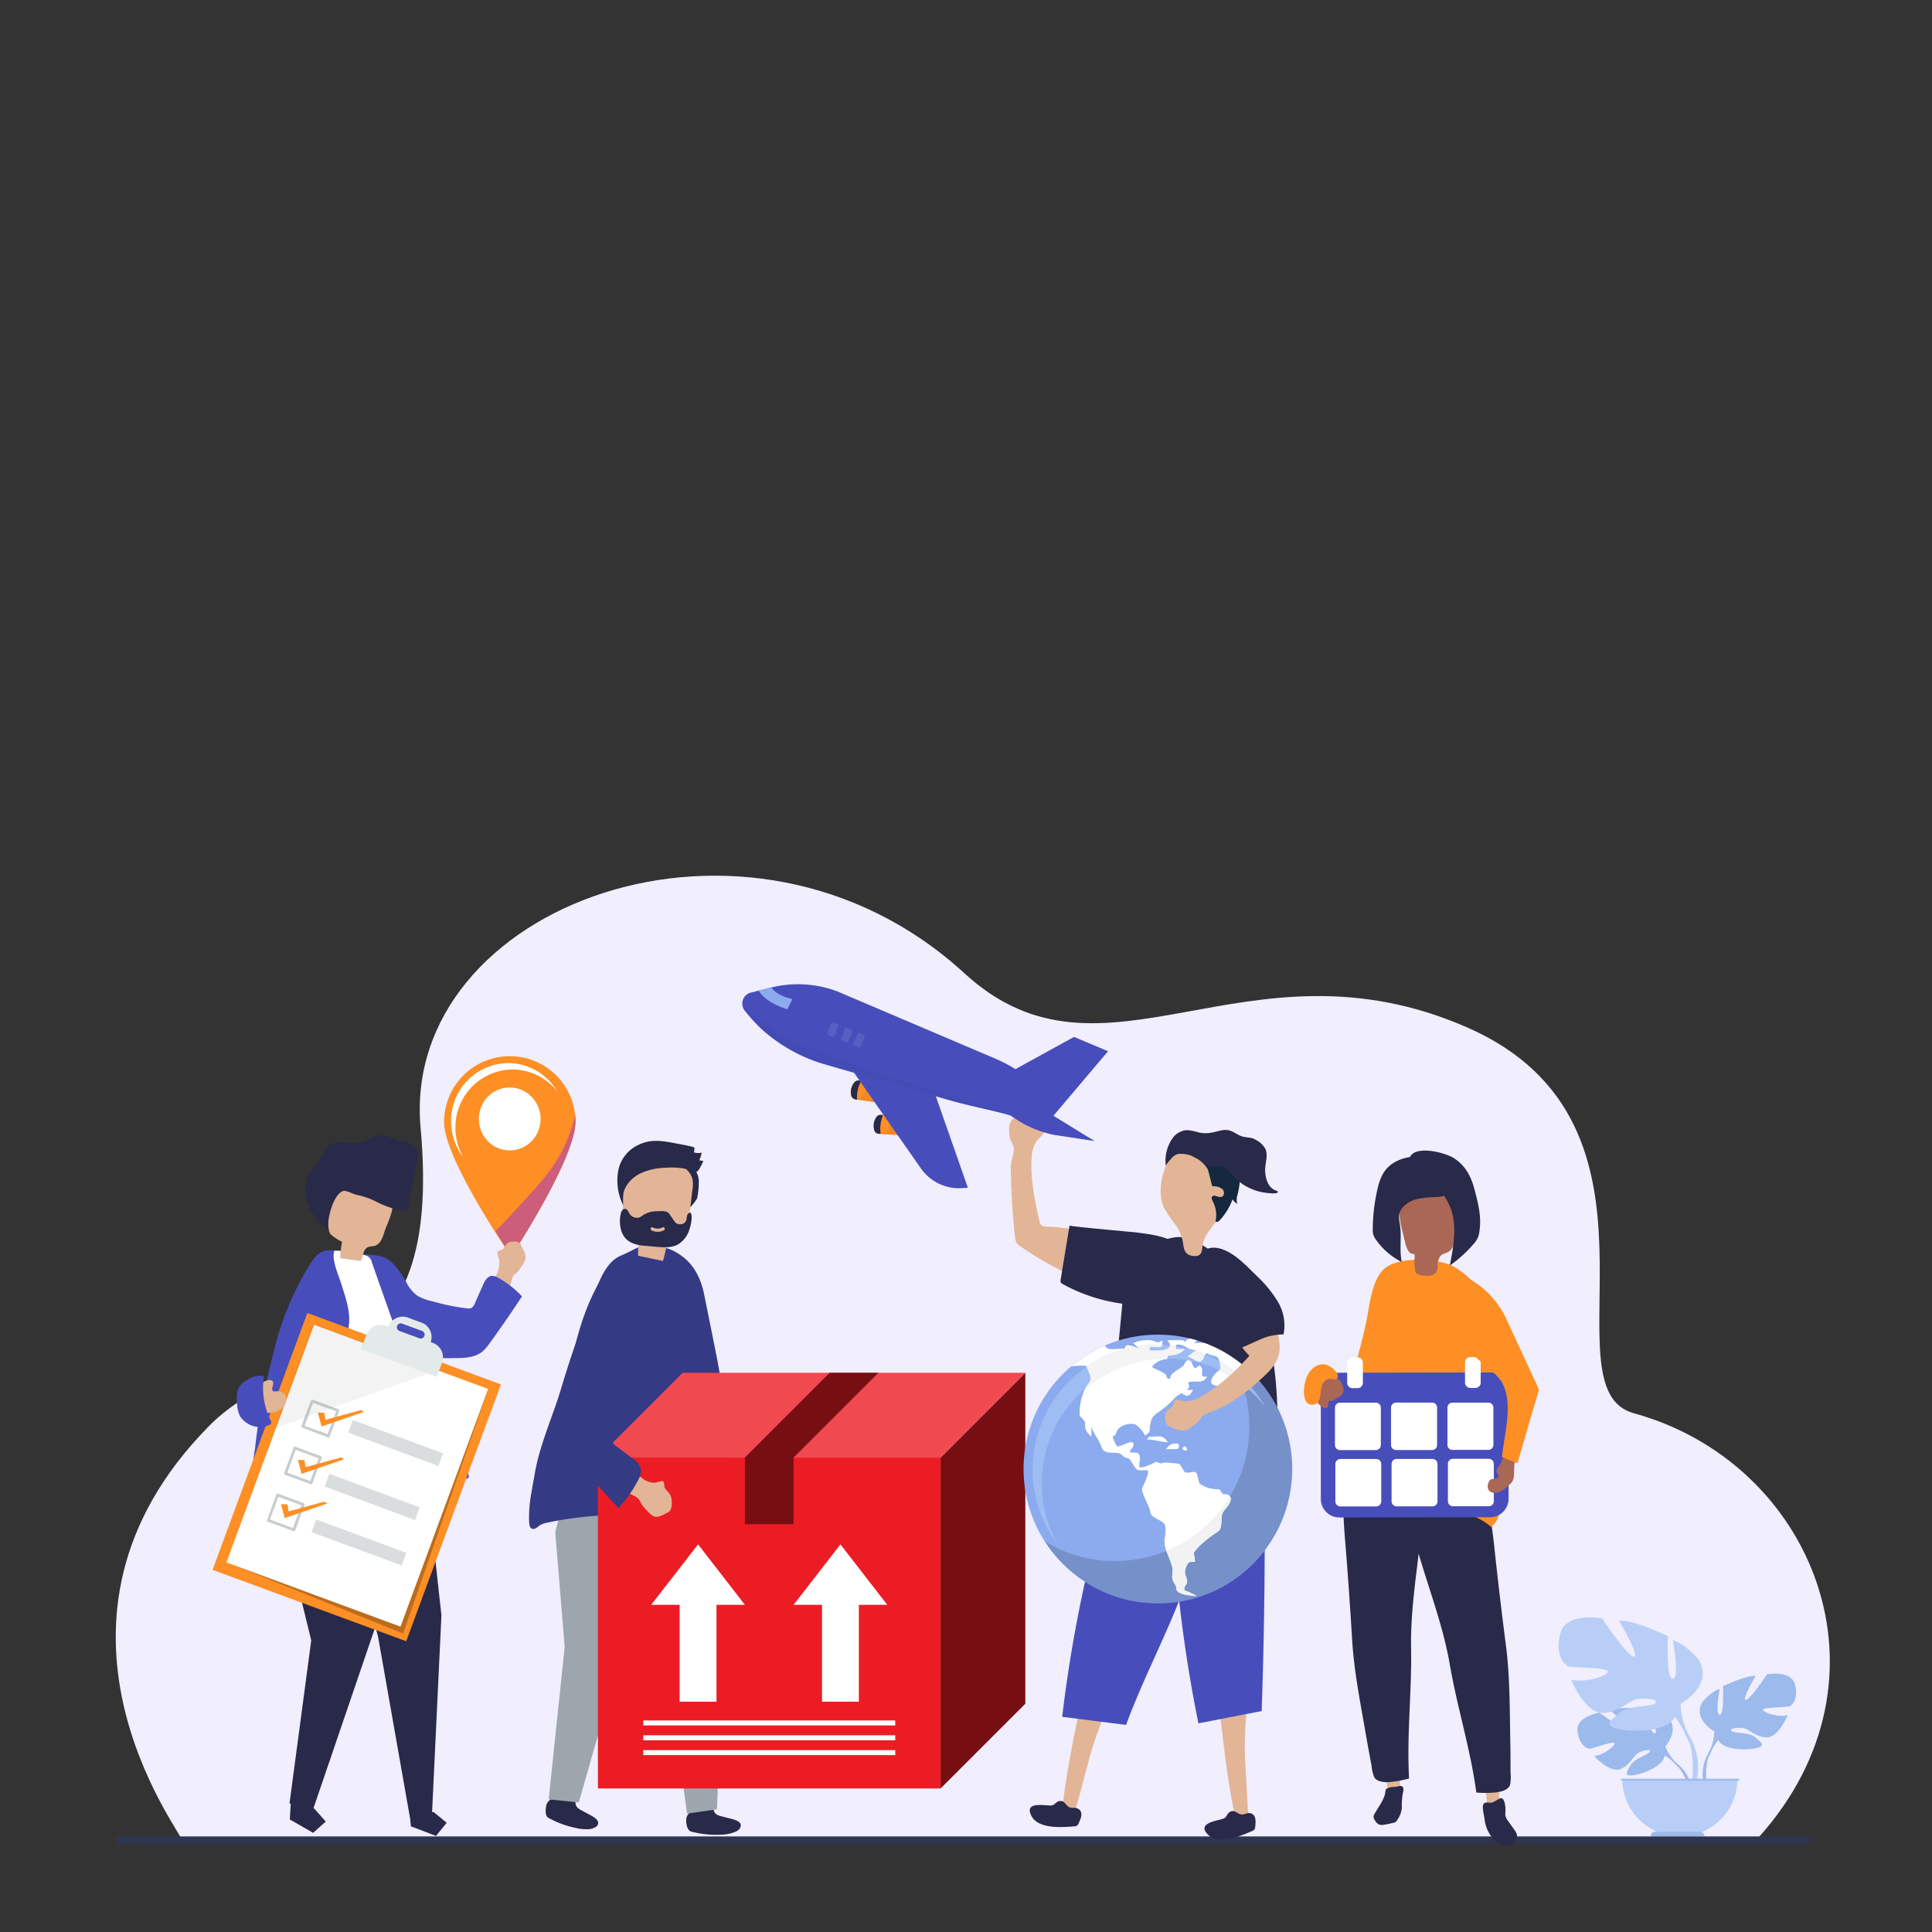 <svg id="Layer_1" data-name="Layer 1" xmlns="http://www.w3.org/2000/svg" width="500" height="500" viewBox="0 0 500 500">
  <rect x="0" y="0" width="500" height="500" fill="#333333" stroke="none"/>
  <defs>
    <style>
      .cls-1 {
        fill: #f1eefd;
      }

      .cls-2 {
        opacity: 0.7;
      }

      .cls-3 {
        fill: #77a4e5;
      }

      .cls-4 {
        fill: #9fc1f4;
      }

      .cls-5 {
        fill: #2e3552;
      }

      .cls-6 {
        fill: #fd8f25;
      }

      .cls-7 {
        fill: #fff;
      }

      .cls-8 {
        fill: #cc5e7b;
      }

      .cls-9 {
        fill: #e2b596;
      }

      .cls-10 {
        fill: #292949;
      }

      .cls-11 {
        fill: #474ebb;
      }

      .cls-12 {
        fill: #15273d;
      }

      .cls-13 {
        fill: #9ea6ad;
      }

      .cls-14 {
        fill: #353a85;
      }

      .cls-15 {
        fill: #aa6755;
      }

      .cls-16 {
        fill: #000909;
        opacity: 0.26;
      }

      .cls-17 {
        fill: #000004;
      }

      .cls-17, .cls-33 {
        opacity: 0.05;
      }

      .cls-18, .cls-34 {
        fill: #000100;
      }

      .cls-18 {
        opacity: 0.12;
      }

      .cls-19 {
        fill: #e4eae9;
      }

      .cls-20 {
        opacity: 0.47;
      }

      .cls-21, .cls-22 {
        fill: #8b9498;
      }

      .cls-22 {
        opacity: 0.32;
      }

      .cls-23 {
        fill: #ec1c24;
      }

      .cls-24 {
        fill: #760e12;
      }

      .cls-25 {
        fill: #f04950;
      }

      .cls-26 {
        fill: #8cabef;
      }

      .cls-27 {
        opacity: 0.16;
      }

      .cls-28 {
        fill: #95b84c;
      }

      .cls-29 {
        fill: #9dbdf4;
      }

      .cls-30 {
        fill: #a2c14b;
      }

      .cls-31 {
        fill: #f4f4f4;
      }

      .cls-32 {
        fill: #f2f2f2;
      }

      .cls-35 {
        opacity: 0.1;
      }

      .cls-36 {
        opacity: 0.04;
      }
    </style>
  </defs>
  <g>
    <path class="cls-1" d="M47,476.09c.1-1.82-42.81-56.56,7.16-107.1,22.56-22.81,60.73-10.45,54.69-77.1-5.21-57.54,84.81-91.35,140.75-40,36.15,33.2,72.74-11.09,130.09,14s19.58,93.41,43.11,99.85c46.35,12.67,69.37,68.45,32.42,109.67Z"/>
    <g class="cls-2">
      <g>
        <path class="cls-3" d="M431,452s4.12-4.8.25-7.85c0,0-2.82-1.71-5.12-1.57,0,0,3.26,5.47,2.21,6s-3.19-6.35-3.19-6.35-6.42-.62-8.49.37c0,0,5.49,4.49,4.33,4.76s-7.08-4.14-7.08-4.14-6,1-5.65,4.66,2.37,4.77,3.28,4.67,6.2-2.12,6.31-1.37-3.07,3.16-5.3,3.27c0,0,4.21,4.65,7,3.31s3-3.47,4.78-4.27,3.24-.79,2.52,0-3.88,1.61-4.88,3.37-1.89,3,1,2.52,7.61-2.55,7.81-5Z"/>
        <g>
          <path class="cls-3" d="M411.17,448s16.23-.63,19.81,4a11.69,11.69,0,0,0,3.23,4.54l.38,1s-2.81-3-3.82-3.14C430.77,454.45,432.35,448.7,411.17,448Z"/>
          <path class="cls-3" d="M434.21,456.56a10.2,10.2,0,0,1,3.73,7.17l-.64.06s-1.11-4.76-3.12-6.62S434.21,456.56,434.21,456.56Z"/>
        </g>
      </g>
      <g>
        <path class="cls-3" d="M443.67,448.09s-5.77-3.23-3.08-7.61c0,0,2.16-2.7,4.46-3.39,0,0-1.23,6.54,0,6.7s.85-7.39.85-7.39,6.08-2.92,8.46-2.69c0,0-3.77,6.38-2.54,6.23s5.47-6.62,5.47-6.62,6.23-1.15,7.23,2.54-.62,5.54-1.54,5.77-6.85.16-6.69.92,4.15,2,6.38,1.31c0,0-2.46,6.08-5.69,5.77s-4.23-2.31-6.23-2.46-3.46.39-2.46.92,4.38.18,6,1.55,2.92,2.22-.08,2.84-8.39.23-9.46-2.08Z"/>
        <g>
          <path class="cls-3" d="M461.67,437s-16.15,5.23-18,11.07a12.23,12.23,0,0,1-1.54,5.62v1.15s1.69-3.92,2.62-4.46C444.75,450.4,441.13,445.32,461.67,437Z"/>
          <path class="cls-3" d="M442.13,453.71a10.66,10.66,0,0,0-1.07,8.39l.64-.17s-.62-5.07.68-7.63S442.13,453.71,442.13,453.71Z"/>
        </g>
      </g>
      <g>
        <path class="cls-4" d="M435,440.93s8.63-4.83,4.61-11.39c0,0-3.23-4-6.68-5.06,0,0,1.84,9.78,0,10s-1.26-11.05-1.26-11.05-9.09-4.37-12.66-4c0,0,5.64,9.54,3.8,9.31s-8.17-9.89-8.17-9.89-9.32-1.73-10.81,3.8.92,8.28,2.3,8.63,10.24.23,10,1.38-6.22,3-9.55,2c0,0,3.68,9.09,8.51,8.63s6.33-3.45,9.32-3.68,5.18.57,3.68,1.38-6.56.26-9,2.32-4.37,3.32.11,4.24,12.54.34,14.15-3.11Z"/>
        <g>
          <path class="cls-4" d="M408,424.36s24.16,7.83,26.92,16.57a18.45,18.45,0,0,0,2.3,8.4v1.72s-2.53-5.86-3.91-6.67C433.34,444.38,438.75,436.79,408,424.36Z"/>
          <path class="cls-4" d="M437.25,449.33a15.93,15.93,0,0,1,1.61,12.54l-1-.25s.93-7.59-1-11.41S437.25,449.33,437.25,449.33Z"/>
        </g>
      </g>
      <path class="cls-4" d="M434.75,475.27a14.9,14.9,0,0,1-14.9-14.9h29.8A14.91,14.91,0,0,1,434.75,475.27Z"/>
      <rect class="cls-3" x="419.51" y="460.37" width="30.63" height="0.46" transform="translate(869.64 921.19) rotate(180)"/>
      <path class="cls-3" d="M441.11,475.27H427.16a1.19,1.19,0,0,1,1.19-1.2h11.56a1.2,1.2,0,0,1,1.2,1.2Z"/>
    </g>
    <path class="cls-5" d="M31,475.27H467.54a.93.93,0,0,1,.93.93v0a.93.93,0,0,1-.93.93H31a.94.94,0,0,1-.94-.94v0a.93.93,0,0,1,.93-.93Z"/>
    <g>
      <g>
        <path class="cls-6" d="M148.94,290.17c.09,9.58-16.65,35-16.65,35S115,300.09,114.94,290.51a17,17,0,1,1,34-.34Z"/>
        <ellipse class="cls-7" cx="131.93" cy="289.58" rx="7.99" ry="8.15" transform="translate(-2.89 1.33) rotate(-0.57)"/>
      </g>
      <path class="cls-7" d="M117.87,292a14.91,14.91,0,0,1,14.61-15.21,14.64,14.64,0,0,1,11.77,5.76,14.71,14.71,0,0,0-12.88-7.42,14.91,14.91,0,0,0-14.62,15.2,15.23,15.23,0,0,0,3.15,9.15A15.13,15.13,0,0,1,117.87,292Z"/>
      <path class="cls-8" d="M128.21,318.59c2.36,3.93,4.08,6.59,4.08,6.59s16.74-25.43,16.65-35c0-.5,0-1-.08-1.49a42.88,42.88,0,0,1-2.71,7.75c-3.15,6.86-7.87,11.29-12.88,16.88C131.66,315.11,130,316.9,128.21,318.59Z"/>
    </g>
    <g>
      <path class="cls-9" d="M268.15,288.43a1.2,1.2,0,0,1,.27.28c.66,1,.41,1.91.77,3.05.16.5,1.47.86.77,1.72-.26.31-1,1-1.57,1.67a7.86,7.86,0,0,0-1.38,4.14c-.41,5.65.74,11.26,2,16.77a2.08,2.08,0,0,0,.37.89,2.14,2.14,0,0,0,1.61.5,42.79,42.79,0,0,1,8,1,16.27,16.27,0,0,1,6.57,2.73,7.27,7.27,0,0,1,3,6.19,5.69,5.69,0,0,1-2.83,4.32c-3.88,2.17-9-1.82-12.39-3.56a75.33,75.33,0,0,1-9.24-5.58,3.22,3.22,0,0,1-1-.9,3.38,3.38,0,0,1-.38-1.36A166.25,166.25,0,0,1,261.61,302c0-1.69.82-3.17.77-4.73,0-1-.77-1.75-1-2.68a9.15,9.15,0,0,1-.18-3.13c.24-1.86,1.94-2.79,3.34-3.75a1.92,1.92,0,0,1,1-.45,3,3,0,0,1,1.72.54A5.29,5.29,0,0,1,268.15,288.43Z"/>
      <path class="cls-10" d="M275.05,327.81q.88-5.32,1.75-10.64c0,.23,16.25,1.66,17.22,1.78,3.69.46,7.51.95,10.67,2.9,6.75,4.17,5.06,14.48-3.07,15.61A44.19,44.19,0,0,1,275,332.3a1,1,0,0,1-.44-.36,1.15,1.15,0,0,1-.06-.78Z"/>
    </g>
    <g>
      <g>
        <g>
          <path class="cls-9" d="M278.1,469a27,27,0,0,1-3.13-.77c1-10.58,3.6-21.43,5.57-31.92l8,1.62A95.87,95.87,0,0,0,282,454.7C281.76,455.62,278.25,469,278.1,469Z"/>
          <path class="cls-10" d="M274.94,466.16a1.67,1.67,0,0,0-1.59.37c-.29.19-.51.5-.85.62a2.45,2.45,0,0,1-1,.1c-2-.09-6.44-.83-4.53,2.77,1.73,3.28,7.66,2.94,11.11,2.63a1.1,1.1,0,0,0,.64-.17,1.55,1.55,0,0,0,.44-.61c.58-1.33,1.35-3-.27-3.82-.69-.36-1.43,0-2.17-.36S275.59,466.38,274.94,466.16Z"/>
        </g>
        <path class="cls-11" d="M274.89,444.31l16.54,2.1c7.56-20.52,19.08-37.25,21.11-62.11.14-1.69,1-3.3.78-5-.46-3.18-3.46-5.39-6.5-6.43-4.71-1.62-13.8-1.66-17,3-3.41,4.94-4.36,14.52-5.86,20.31A360.66,360.66,0,0,0,274.89,444.31Z"/>
      </g>
      <g>
        <g>
          <path class="cls-9" d="M323,470.42a26.53,26.53,0,0,1-3.21.25c-2.36-10.36-3.28-21.49-4.68-32.06l8.13-1a95.41,95.41,0,0,0-1,17.95C322.26,456.55,323.12,470.39,323,470.42Z"/>
          <path class="cls-10" d="M319.07,468.69a1.66,1.66,0,0,0-1.39.85c-.22.27-.33.64-.61.86a2.49,2.49,0,0,1-.94.41c-1.91.53-6.38,1.23-3.44,4.05,2.67,2.57,8.2.4,11.37-1a1.14,1.14,0,0,0,.57-.36,1.6,1.6,0,0,0,.22-.71c.13-1.45.35-3.27-1.45-3.56-.77-.12-1.36.48-2.17.35S319.76,468.7,319.07,468.69Z"/>
        </g>
        <path class="cls-11" d="M310.15,446l16.37-3.18q1.14-32.77.63-65.6a11.45,11.45,0,0,0-.83-5c-1.42-2.87-5-4-8.18-4.08-5-.06-13.63,2.74-15.23,8.19-1.69,5.76.4,15.15.78,21.12A361.72,361.72,0,0,0,310.15,446Z"/>
      </g>
      <path class="cls-10" d="M317.23,327a39.72,39.72,0,0,1,9.8,15.33c3.56,10,3.63,20.66,3.66,31.11l0,10.44c0,3.43-.29,4.16-4,3.71-6.89-.84-14.06-2.26-20.31-5.32-3-1.46-5.75-3.3-8.87-4.45-4.53-1.67-9.18-.91-13.66-2,1.13-3.44,2.84-6.58,3.63-10.19a75.08,75.08,0,0,0,1.41-11c.44-6.44,1.24-12.85,1.72-19.27.35-4.6-.26-8.37,4.63-11.38,2.67-1.65,7.51-4.46,11.27-3.7C310.52,321.11,314.73,324.64,317.23,327Z"/>
      <g>
        <path class="cls-9" d="M301.15,312.35a37.07,37.07,0,0,0,3.34,5,11.39,11.39,0,0,1,1.77,5c.21,1.37.7,2.44,2.35,2.67,3.12.45,2.23-2.13,2.93-4,.81-2.14,2.54-3.83,3.74-5.74,3.48-5.52,2.49-16.42-4.75-18.75C302.62,294.05,298.59,306.77,301.15,312.35Z"/>
        <path class="cls-12" d="M313.76,307a3.86,3.86,0,0,1,2.55.71c.67.6.6,1.92-.28,2.06s-1.83-.7-2.32-.1c-.28.36,0,.88.18,1.29a7.56,7.56,0,0,1,.69,5.14c.33.3.84,0,1.13-.33a16.51,16.51,0,0,0,3.28-5.39,3.31,3.31,0,0,0,1.21,1.17,3.84,3.84,0,0,1,.07-2.32c.68-2.79,1.14-6.06-.81-8.34a7.28,7.28,0,0,0-4.22-2.22,21.7,21.7,0,0,0-4.83-.15c-.69,0-1.54.18-1.7.82a7.59,7.59,0,0,1,3.82,3.21C312.76,303,313.67,307,313.76,307Z"/>
        <path class="cls-10" d="M310.57,300.3l.17.12a7,7,0,0,0,2.15,1.39c1.19.33,2.47-.25,3.65.16s2.17,2,3.13,2.95a14,14,0,0,0,5.61,3.28,13.61,13.61,0,0,0,3.29.59,5.84,5.84,0,0,0,1.67,0c.66-.18.64-.48-.06-.7-2.21-.71-2.9-3.81-2.74-5.87.13-1.63.69-3.32.07-4.83A5.67,5.67,0,0,0,325,295c-1.08-.73-2.25-.53-3.48-.88s-2.33-1.38-3.64-1.63-2.76.34-4.14.6a8.45,8.45,0,0,1-3.47,0,14.09,14.09,0,0,0-3.06-.62,5,5,0,0,0-3.84,2.22,10.24,10.24,0,0,0-1.65,7.11c-.07-.36,1.15-1.67,1.4-1.95a3.24,3.24,0,0,1,2-1.24A8.44,8.44,0,0,1,310.57,300.3Z"/>
      </g>
    </g>
    <g>
      <g>
        <g>
          <g>
            <path class="cls-10" d="M141.41,467.11a2.42,2.42,0,0,1,.71-1.11c.18-.15.38-.26.55-.42.81-.73.73-1.44,1.9-1.26,1.34.21,2.66.48,4,.71a.39.39,0,0,1,.15.06.33.33,0,0,1,.08.22l.14,1.39c.13,1.25,1.24,1.63,2.15,2.14l.72.4c1,.56,4.15,1.84,2.57,3.44a4.06,4.06,0,0,1-2.62.72,10.28,10.28,0,0,1-2.47-.27,25.16,25.16,0,0,1-7.34-2.66c-.84-.46-.77-1.74-.67-2.65A3.43,3.43,0,0,1,141.41,467.11Z"/>
            <polygon class="cls-13" points="146.53 386.06 143.69 396.45 146.14 426.21 142 465.68 149.79 466.47 160.56 428.83 169.25 387.59 146.53 386.06"/>
          </g>
          <g>
            <path class="cls-10" d="M177.6,470.88a2.36,2.36,0,0,1,.42-1.24c.13-.18.3-.35.43-.54.61-.9.37-1.57,1.55-1.68,1.34-.12,2.69-.18,4-.27a.44.44,0,0,1,.16,0,.35.35,0,0,1,.12.19l.48,1.32c.42,1.18,1.59,1.28,2.59,1.56l.8.21c1.14.31,4.48.79,3.33,2.73-.48.8-1.56,1.05-2.37,1.32a10.27,10.27,0,0,1-2.47.33,25.14,25.14,0,0,1-7.76-.8c-.93-.25-1.16-1.51-1.29-2.41A3.06,3.06,0,0,1,177.6,470.88Z"/>
            <polygon class="cls-13" points="163.06 390.99 159.32 398.53 172.34 430.05 177.82 469.36 185.57 468.25 186.97 429.13 185.47 387.01 163.06 390.99"/>
          </g>
        </g>
        <path class="cls-14" d="M137.56,386.14c.31-1.91.63-3.51.72-4.08,1.21-7.79,4.7-15.23,6.95-22.75a279.09,279.09,0,0,1,9.33-26.39c1.31-3.2,3-6.68,6.19-8,3.69-1.48,7.25-4.48,10.93-2.32.75.45,1.68.66,2.47,1.05,4.68,2.34,7,6.16,8.07,11.28l2.49,12.36c.68,3.38,1.36,6.77,1.89,10.18a169.7,169.7,0,0,1,1.68,27c0,4.53-.15,9.06-.3,13.59-.09,2.89-1.39,1.5-3,.41-2.76-1.88-5.5-3.84-8.75-4.81a28.53,28.53,0,0,0-4.85-.88,89.77,89.77,0,0,0-29.88,1.31,5.38,5.38,0,0,0-1.67.6c-.67.43-1.63,1.48-2.43.76-.49-.44-.46-1.73-.49-2.32A35.78,35.78,0,0,1,137.56,386.14Z"/>
      </g>
      <g>
        <path class="cls-10" d="M177.22,304.74a12.23,12.23,0,0,1,.86,5.56,1.77,1.77,0,0,0,.3,1.42c.39.37,0,1,.31.63a9.56,9.56,0,0,0,1.74-2.26,19.86,19.86,0,0,0,.4-3.77,5.5,5.5,0,0,0-.69-3.16,5.9,5.9,0,0,0-1.39-1.34,7.6,7.6,0,0,0-2.39-1.43c-1.53-.47-2.55,0-1.29,1.26A9.93,9.93,0,0,1,177.22,304.74Z"/>
        <path class="cls-9" d="M165.18,325l6.4,1.33a40.64,40.64,0,0,0,1.19-5.68c1.91-.12,4.19-.5,5-2.43a6.42,6.42,0,0,0,.43-2l1-8.3a8.14,8.14,0,0,0,0-2.87,5.73,5.73,0,0,0-3.08-3.44,12.14,12.14,0,0,0-11.19-.53,6.2,6.2,0,0,0-2.47,2c-.95,1.44-1,3.33-1.12,5.09s-.12,3.27-.19,4.9c-.07,1.88,0,4.05,1.29,5.19.7.61,1.67.81,2.24,1.56C165.69,321.24,164.94,323.3,165.18,325Z"/>
        <path class="cls-10" d="M179,315.26c0-.52,0-2-.89-1.18a1.54,1.54,0,0,0-.36.89,3.5,3.5,0,0,1-.21,1,1.69,1.69,0,0,1-1.81.84,1.67,1.67,0,0,1-.77-.28,2.34,2.34,0,0,1-.54-.63l-1.17-1.7c-.66-1-2.21-.75-3.25-.73a6.51,6.51,0,0,0-3.47.95l-.32.21a3.32,3.32,0,0,1-.79.46,2.26,2.26,0,0,1-2.59-1.16c-.25-.42-.47-.94-.92-1.06a.92.92,0,0,0-.94.45,2.67,2.67,0,0,0-.38,1.11,8.48,8.48,0,0,0,.26,4.25c1,2.9,3.54,3.52,6.12,3.74l3,.26c1.86.16,3.83.29,5.51-.63a6.87,6.87,0,0,0,3-4.06A10.75,10.75,0,0,0,179,315.26Zm-7.21,3.15a3.5,3.5,0,0,1-3.18,0c-.45-.19-.17-1,.28-.77a2.84,2.84,0,0,0,2.6,0C172,317.43,172.25,318.18,171.81,318.41Z"/>
        <path class="cls-10" d="M181,300.3a15.43,15.43,0,0,0,.62-2,3.94,3.94,0,0,1-2-.05l.12-1.19c0-.33-4.34-1.05-4.7-1.12-3.32-.64-6.35-1.25-9.58.25a9.3,9.3,0,0,0-5.39,6.42,14.43,14.43,0,0,0,1.22,9.34,19.72,19.72,0,0,1,.09-3.36,6.87,6.87,0,0,1,.93-2,8.67,8.67,0,0,1,3.33-2.86,16.36,16.36,0,0,1,6.77-1.52,17.61,17.61,0,0,1,6.7.73c1,.37,1.1.65,1.81-.31a16.69,16.69,0,0,0,1.11-2.18Z"/>
      </g>
    </g>
    <g>
      <g>
        <g>
          <path class="cls-9" d="M384.74,467.5a16.92,16.92,0,0,0,3.18-.25,54.45,54.45,0,0,0-.64-11.1c-1.75,1.74-3.08.6-3.22,4C384,461.3,385.05,465.82,384.74,467.5Z"/>
          <path class="cls-10" d="M388.26,465.4c1.27-.37,1.38,2.61,1.35,3.31a5.31,5.31,0,0,0,0,1.26,3.31,3.31,0,0,0,.63,1.22l1.68,2.37a4.24,4.24,0,0,1,.63,1.14,2.32,2.32,0,0,1-1.35,2.64c-3.44,1.5-6.25-2.76-6.82-5.49-.09-.42-.15-.85-.21-1.27-.11-.88-.66-2.81-.27-3.64s1.64-.18,2.45-.51S387.75,465.55,388.26,465.4Z"/>
        </g>
        <path class="cls-10" d="M367.91,404.67c2.64,8.65,5.76,17.14,7.3,26.12,1.91,11.1,5.39,22,6.86,33.11a26.21,26.21,0,0,0,4.06.05c1.55-.09,4-.37,4.67-2a10.36,10.36,0,0,0,.12-3.15c0-2.87,0-5.74-.07-8.61-.14-8.11-.08-16.32-1.12-24.37-1.09-8.47-2.11-17-3-25.42-.47-4.37-1.1-8.72-1.94-13-.21-1.11-2.46-12.57-3-12.51a53,53,0,0,0-19.28,5.71,2.67,2.67,0,0,0-1.39,1.27,2.51,2.51,0,0,0,.07,1.67c1.46,5.31,3.52,10.33,5.09,15.62C366.78,400.94,367.34,402.78,367.91,404.67Z"/>
      </g>
      <g>
        <g>
          <path class="cls-9" d="M362.72,464.33a16.89,16.89,0,0,1-3.16.35,53.51,53.51,0,0,1-1.46-11c2,1.37,3.13,0,3.92,3.36C362.27,458.1,362.1,462.74,362.72,464.33Z"/>
          <path class="cls-10" d="M358.55,463.54c-.12,2-1.84,4.12-2.83,5.9a1.67,1.67,0,0,0-.25.66,1.64,1.64,0,0,0,.36,1,2.63,2.63,0,0,0,1,1.06,2.58,2.58,0,0,0,1.43.07c.8-.13,1.6-.3,2.38-.5a1.53,1.53,0,0,0,.56-.22,1.71,1.71,0,0,0,.44-.56,6.11,6.11,0,0,0,1.15-3.05,18.79,18.79,0,0,1,.26-3.82c.15-.6.34-1.37-.16-1.73s-1.14,0-1.58.08a5.87,5.87,0,0,0-2.23.36,1,1,0,0,0-.39.3A.86.86,0,0,0,358.55,463.54Z"/>
        </g>
        <path class="cls-10" d="M367.45,399.46c-1,9-2.43,17.91-2.26,27,.21,11.26-1.16,22.63-.52,33.81a26.74,26.74,0,0,1-4,.81c-1.54.2-4,.39-5-1.1a10,10,0,0,1-.71-3.08c-.56-2.81-1.06-5.64-1.55-8.47-1.39-8-3-16-3.48-24.14-.52-8.52-1.11-17.06-1.81-25.53-.37-4.38-.56-8.78-.55-13.17,0-1.14.06-12.82.63-12.87a53.07,53.07,0,0,1,20,2,2.73,2.73,0,0,1,1.61,1,2.48,2.48,0,0,1,.24,1.66c-.43,5.49-1.51,10.8-2.06,16.3C367.86,395.58,367.66,397.49,367.45,399.46Z"/>
      </g>
      <path class="cls-6" d="M375.33,327.35l.32.14a18,18,0,0,1,4.68,3.42c2.17,1.95,3.24,2.82,4,5.58a65.91,65.91,0,0,1,1.38,7.9c1.81,13.51,1.55,26.84,2.63,40.41.29,3.69.44,8-2.42,10.39-4.59-4-10.63-4.58-16.46-4.91-4.1-.24-8-1.79-12.16-1.56-3.95.21-7.32-1-11.31-.93-1,0-2.19-.07-2.52-1,1.61-4.05,1.84-8.5,2.4-12.82,1.44-11.19,5.77-21.76,7.91-32.84.72-3.76,1.35-10,4.45-12.75,3.37-2.93,10.65-2.59,14.72-1.74A14.52,14.52,0,0,1,375.33,327.35Z"/>
      <path class="cls-15" d="M371.77,329.14a1.18,1.18,0,0,1-.29.35,3,3,0,0,1-1.75.69,7.45,7.45,0,0,1-2.48-.31c-1.09-.27-1-.92-1.12-1.93-.06-.56-.08-1.11-.09-1.67,0-.31.17-1.39,0-1.61s-.66-.13-.89-.27a2.51,2.51,0,0,1-.85-.95,7.35,7.35,0,0,1-.65-1.88c-.27-1.13-.55-2.26-.82-3.38a17.34,17.34,0,0,1-.61-3.5c-.07-1.78.36-4.27,1.78-5.49a8,8,0,0,1,4.74-1.55,9.75,9.75,0,0,1,6.21,1.62,5.18,5.18,0,0,1,1.81,2,8.41,8.41,0,0,1,.31,4.39l-.44,4.11c-.16,1.57-.46,3.38-1.7,4.18-.65.41-1.48.47-2.05,1a4.07,4.07,0,0,0-.82,2.72A3.24,3.24,0,0,1,371.77,329.14Z"/>
      <path class="cls-10" d="M362.34,317.22c0,.31.08.64.11,1,.18,2.82-.25,5.54.31,8.37a17.93,17.93,0,0,1-6.6-5.67,4.77,4.77,0,0,1-.75-1.41,5.24,5.24,0,0,1-.14-1.59,46.65,46.65,0,0,1,1.23-10.2,14.67,14.67,0,0,1,1.32-3.79c1.92-3.47,5.78-4.63,9.26-4.66a8.59,8.59,0,0,1,5.75,1.63c1.75,1.47,2.23,4,2.14,6.16a3.36,3.36,0,0,1-.32,1.54c-.56.95-1.83,1.14-2.93,1.19a28.46,28.46,0,0,0-4.62.44,7.39,7.39,0,0,0-4,2.16C361.65,314,362.08,315.49,362.34,317.22Z"/>
      <path class="cls-10" d="M380.32,304.32a16.52,16.52,0,0,1,1.14,3c1,3.75,2,7.3,1.43,11.27a7.22,7.22,0,0,1-.38,1.62,6.6,6.6,0,0,1-1.19,1.78,32.82,32.82,0,0,1-6.11,5.53c.94-4.79,1.86-9.92.36-14.44a16.05,16.05,0,0,0-6.24-7.93c-1.48-1.07-5.48-3.23-4.46-5.62,1.42-3.29,9.15-1.2,11.29.13A11.17,11.17,0,0,1,380.32,304.32Z"/>
    </g>
    <g>
      <g>
        <path class="cls-9" d="M132,321.43a1.81,1.81,0,0,0-.31.09c-.86.47-1,1.22-1.74,1.9-.31.3-1.4.05-1.23.94.07.33.34,1.11.48,1.81a6.37,6.37,0,0,1-.63,3.52,31.74,31.74,0,0,1-2.24,4.29,55.33,55.33,0,0,1-6.41,8.06,15.15,15.15,0,0,0-15.4-2.58,3.53,3.53,0,0,0-1.43.92,2.93,2.93,0,0,0-.56,1.32c-1,5,3.75,5.79,7.59,6.57a49.94,49.94,0,0,0,7.31,1c3.42.18,5.67-1.73,7.68-4.39a50.13,50.13,0,0,0,5.75-9,39.06,39.06,0,0,0,1.61-4.79c.5-1.61,1.19-1.3,2-2.6a13.63,13.63,0,0,0,1.35-2.18c.55-1.43-.31-2.76-.94-4a1.58,1.58,0,0,0-.53-.7,2.34,2.34,0,0,0-1.45-.29A5.49,5.49,0,0,0,132,321.43Z"/>
        <path class="cls-11" d="M111.67,351a8.19,8.19,0,0,0,.81.23,22.72,22.72,0,0,0,4.67.24c2.66,0,5.57,0,7.65-1.65a11.19,11.19,0,0,0,2-2.31q4.3-5.93,8.29-12a25.25,25.25,0,0,0-6-4.74,3.17,3.17,0,0,0-2-.56c-1,.19-1.63,1.29-2.06,2.27q-1.06,2.39-2.11,4.76a2.29,2.29,0,0,1-1,1.3,2.11,2.11,0,0,1-1.09.06,54.9,54.9,0,0,1-8.78-1.79,13.89,13.89,0,0,1-4-1.45,9.71,9.71,0,0,1-2.71-3.16,22.41,22.41,0,0,0-2.5-3.84,5.14,5.14,0,0,0-4-1.89,7.43,7.43,0,0,0-3.1,1.27c-1.89,1.14-4,2.5-4.48,4.64-.45,1.84.37,3.76,1.45,5.32,2.31,3.31,5.74,5.62,9.09,7.85a57.33,57.33,0,0,0,7.22,4.31A27.55,27.55,0,0,0,111.67,351Z"/>
      </g>
      <g>
        <g>
          <polygon class="cls-10" points="75.19 467.77 75 470.87 81.03 474.34 84.31 471.42 81.39 468.13 75.37 464.67 75.19 467.77"/>
          <polygon class="cls-10" points="70.93 373.55 70.38 382.97 80.55 424.53 74.92 466.75 81 468.34 98.28 417.69 98.69 402.42 94.72 370.99 70.93 373.55"/>
        </g>
        <g>
          <polygon class="cls-10" points="109.92 378.62 114.24 418.05 111.79 469.68 106.07 470.24 97.85 423.63 85.43 377.43 109.92 378.62"/>
          <polygon class="cls-10" points="106.03 469.55 106.34 472.65 112.83 475.13 115.61 471.74 112.22 468.95 106.03 469.55"/>
        </g>
        <path class="cls-11" d="M65.49,378.54c-.41,3.6-.74,8.47.63,8.77a1.26,1.26,0,0,0,.75-.15c2.52-1.09,4.38-2.78,6.85-3.82A27.32,27.32,0,0,1,82,381.55a78.53,78.53,0,0,1,12.74-.15c3.33.25,6.64.84,9.93,1.41,2.73.48,5.22,1.53,8,1.59a18.11,18.11,0,0,0,8.4-1.84.44.44,0,0,0,.24-.2.5.5,0,0,0,0-.34,15.07,15.07,0,0,0-1.66-4.72,29.57,29.57,0,0,1-2.43-5.34,82.07,82.07,0,0,1-3.74-11.43c-1.43-5.28-3.14-10.46-4.5-15.75a87.71,87.71,0,0,0-3.19-10.93c-1.11-2.76-3.16-6.83-5.95-8.26a8.92,8.92,0,0,0-3.07-.74l-9.58-1.16a7.89,7.89,0,0,0-3.49.11c-1.66.58-2.71,2.17-3.64,3.66A76.73,76.73,0,0,0,71,349.17c-1,4-2,8-2.86,12.08A136.63,136.63,0,0,0,66,374.9C65.89,375.41,65.68,376.83,65.49,378.54Z"/>
        <path class="cls-7" d="M90.38,341.84a26.82,26.82,0,0,1-.89,5.4q-3.87,16.23-7.72,32.47l25.81,2.13q.11-6.21.19-12.41a57.13,57.13,0,0,0-.23-8,58.7,58.7,0,0,0-3.4-12.39q-4-11.22-7.94-22.45a2.22,2.22,0,0,0-2-1.78,25.34,25.34,0,0,0-7.66-1.13c-.83,2.19,1.09,6.31,1.75,8.48C89.27,335.35,90.46,338.51,90.38,341.84Z"/>
        <g>
          <path class="cls-9" d="M93.39,326.34l-5.32-.72a26.41,26.41,0,0,1,.44-4.25,12.45,12.45,0,0,1-3-2c-.64-1.05-.57-2.71-.77-3.9-.41-2.55-.76-5.41.75-7.49s4.59-2.68,7.26-2.51c3.35.22,7,1.53,8.45,4.56,1.31,2.73-1,6.37-1.8,9.05-.4,1.33-1,2.83-2.27,3.29-.69.24-1.5.13-2.13.51C93.91,323.57,94,325.2,93.39,326.34Z"/>
          <path class="cls-10" d="M106.94,305.6q.56-2.75,1.1-5.49a4.64,4.64,0,0,0,.11-2.06,3.6,3.6,0,0,0-2.39-2.3c-1.08-.4-2.24-.52-3.34-.87a14,14,0,0,0-3.51-1.06c-2.34-.11-4.32,1.88-6.65,2-3.23.22-6-1.51-8.29,2.06-.41.66-.58,1.44-1,2.12a14.53,14.53,0,0,1-1.93,2.3c-2.84,3.38-2.53,8.92.24,12.25,1.35,1.61,1.83,3,3.83,3.67-.76-2,1.16-9.43,3.79-10,.7-.17,2.65.85,3.39,1a20.37,20.37,0,0,1,4.74,1.6,24.32,24.32,0,0,0,7.18,2.5.93.93,0,0,0,1.32-.89C106,310.16,106.48,307.88,106.94,305.6Z"/>
        </g>
      </g>
      <g>
        <g>
          <rect class="cls-6" x="65.64" y="346.86" width="53.41" height="70.85" transform="translate(138.01 -8.34) rotate(20.25)"/>
          <polygon class="cls-16" points="59.83 404.8 60.58 405.08 104.33 422.77 126.35 359.48 124.08 359.31 59.83 404.8"/>
          <rect class="cls-7" x="68.47" y="349.14" width="48.02" height="65.55" transform="translate(137.89 -8.41) rotate(20.25)"/>
          <polygon class="cls-17" points="81.14 342.53 113.55 354.49 71.08 369.63 81.14 342.53"/>
          <g>
            <rect class="cls-18" x="93.18" y="350.78" width="20.86" height="1.95" transform="translate(128.14 -14.12) rotate(20.25)"/>
            <path class="cls-19" d="M111.75,347.45l-.3-.11.08-.2a4,4,0,0,0-2.73-4.95l-2.92-1.08a4,4,0,0,0-5.29,2l-.08.2-.3-.11a4,4,0,0,0-5.29,2l-1.43,3.88,19.56,7.22,1.43-3.88A4,4,0,0,0,111.75,347.45Zm-3.22-1.1-5.16-1.9a1,1,0,1,1,.71-1.9l5.15,1.9a1,1,0,1,1-.7,1.9Z"/>
          </g>
        </g>
        <g class="cls-20">
          <path class="cls-21" d="M87.55,364.69l-6.62-2.44a.37.37,0,0,0-.47.22Q79.25,365.76,78,369a.37.37,0,0,0,.21.47L84.87,372a.36.36,0,0,0,.27,0h0a.36.36,0,0,0,.18-.2c.81-2.19,1.62-4.39,2.42-6.58A.37.37,0,0,0,87.55,364.69Zm-2.77,6.45L78.85,369,81,363.07,87,365.25Z"/>
          <path class="cls-21" d="M83.06,376.85l-6.61-2.44a.37.37,0,0,0-.47.22l-2.43,6.57a.37.37,0,0,0,.22.47l6.62,2.44a.33.33,0,0,0,.26,0h0a.34.34,0,0,0,.18-.19q1.2-3.3,2.42-6.58A.37.37,0,0,0,83.06,376.85Zm-2.77,6.45-5.92-2.19c.72-2,1.45-3.92,2.17-5.89l5.93,2.19C81.74,379.37,81,381.34,80.29,383.3Z"/>
          <path class="cls-21" d="M78.58,389,72,386.57a.37.37,0,0,0-.47.21q-1.2,3.3-2.42,6.58a.37.37,0,0,0,.22.47l6.61,2.44a.32.32,0,0,0,.27,0h0a.33.33,0,0,0,.18-.2l2.43-6.57A.37.37,0,0,0,78.58,389Zm-2.77,6.45-5.93-2.19c.73-2,1.45-3.93,2.18-5.89L78,389.57C77.26,391.53,76.53,393.49,75.81,395.46Z"/>
        </g>
        <polygon class="cls-6" points="82.24 365.56 83.95 365.62 84.23 367.44 93.42 364.92 94.2 365.4 83.22 369.17 82.24 365.56"/>
        <polygon class="cls-6" points="77.09 377.82 78.8 377.88 79.09 379.7 88.27 377.18 89.05 377.66 78.07 381.43 77.09 377.82"/>
        <polygon class="cls-6" points="72.71 389.28 74.42 389.34 74.7 391.16 83.89 388.63 84.67 389.11 73.69 392.88 72.71 389.28"/>
        <rect class="cls-22" x="80.47" y="397.44" width="24.87" height="3.5" transform="translate(143.9 -7.48) rotate(20.25)"/>
        <rect class="cls-22" x="85.22" y="384.57" width="24.87" height="3.5" transform="matrix(0.94, 0.35, -0.35, 0.94, 139.73, -9.92)"/>
        <rect class="cls-22" x="89.97" y="371.69" width="24.87" height="3.5" transform="translate(135.57 -12.36) rotate(20.25)"/>
      </g>
      <g>
        <path class="cls-9" d="M70.53,358.91c-.15.41-.15,1,.25,1.16a1.45,1.45,0,0,0,.77,0,2.23,2.23,0,0,1,2.4,1.32,2.82,2.82,0,0,1-1,3.12,5.82,5.82,0,0,1-3.25,1.13,2.61,2.61,0,0,1-2.07-.46,2.55,2.55,0,0,1-.58-1c-.73-1.78-1.34-4.12.07-5.74C68.27,357.17,71.56,356.14,70.53,358.91Z"/>
        <path class="cls-11" d="M62.19,358.54a3.43,3.43,0,0,1,.5-.51c1.55-1.25,3.56-2.46,5.62-1.82A19.09,19.09,0,0,0,70,367.52a1.06,1.06,0,0,1,.16.87c-.24.53-1.93.9-2.44.92a6.29,6.29,0,0,1-5.53-2.67,7.45,7.45,0,0,1-.81-3.11C61.19,361.9,61.11,359.89,62.19,358.54Z"/>
      </g>
    </g>
    <g>
      <rect class="cls-23" x="154.74" y="377.21" width="88.68" height="85.64"/>
      <polygon class="cls-24" points="243.42 462.85 265.35 440.92 265.35 355.28 243.42 377.21 243.42 462.85"/>
      <polygon class="cls-25" points="243.42 377.21 265.35 355.28 176.67 355.28 154.74 377.21 243.42 377.21"/>
      <polygon class="cls-24" points="214.71 355.28 192.78 377.21 192.78 394.47 205.37 394.47 205.37 377.21 205.39 377.21 227.32 355.28 214.71 355.28"/>
      <g>
        <polygon class="cls-7" points="217.5 399.68 205.38 415.33 212.74 415.33 212.74 440.4 222.27 440.4 222.27 415.33 229.63 415.33 217.5 399.68"/>
        <polygon class="cls-7" points="168.53 415.33 175.89 415.33 175.89 440.4 185.43 440.4 185.43 415.33 192.78 415.33 180.66 399.68 168.53 415.33"/>
      </g>
      <g>
        <rect class="cls-7" x="166.48" y="445.25" width="65.21" height="1.29"/>
        <rect class="cls-7" x="166.48" y="449.09" width="65.21" height="1.29"/>
        <rect class="cls-7" x="166.48" y="452.93" width="65.21" height="1.29"/>
      </g>
    </g>
    <g>
      <circle class="cls-26" cx="299.66" cy="380.17" r="34.77"/>
      <g class="cls-27">
        <path d="M317.85,350.5a34.77,34.77,0,0,1-47.49,48.36,34.77,34.77,0,1,0,47.49-48.36Z"/>
      </g>
      <g>
        <path class="cls-28" d="M308,346.4c.62.15,1.23.32,1.84.51Z"/>
        <path class="cls-7" d="M311.87,347.61a10.13,10.13,0,0,0-2.95.05,4.59,4.59,0,0,0,.87-.75c-.61-.19-1.22-.36-1.84-.51l-.13.05c-.84.29-1,.32-.83.85a5.75,5.75,0,0,1-.93-.46h-4c2.55,2.82-2.39,2.64-4.2,2.64-.33,0-.41-.66-.22-.83a9.66,9.66,0,0,1,1.69,0c1.7,0,1.49-.12,1.49-1.81-1.64,1.21-1.58,0-3.43,0a8.42,8.42,0,0,0-4.12.78l1.49,1.27c-.62-.14-2.66-.94-3.22-.7-.26.11-.32.8-.65.8-1.29,0-4.81.71-4.81-.78l-.07,0a35.06,35.06,0,0,0-8.76,5.42,20.52,20.52,0,0,1,3.78-.18,16.34,16.34,0,0,1,1.23,3c.06,1.2-.76,1.67-1.37,2.81a14.3,14.3,0,0,0-1.46,7.13c0,.08,1.39,1.33,1.39,1.82,0,2.07.21,2.1,1.63,3.63v-2.54c.85,2.22,1.87,3.08,2.64,5.25.87,2.47,4.3.57,5.47,2.2.51.71,1.47.38,1.93,1.08l1.24,1.9c.75,1.14,1.66.74,3,.74s-1.17,4.44-1.17,4.82c0,1.54,2.1,5,2.08,5.65,0,1.83,2.25,2.09,3.49,3.21,1,.91.28,3.48.25,4.62-.07,2.66,1.62,4.57,2.06,7.08.16.93-.2,1.94,0,2.84s1,1.49,1,2.51c0,1.57,4.41,1.86,5.26,1.86a23,23,0,0,0-3.22-1.47c0-1.49.76-1.39.76-2.3,0-1.08-1-2-.36-3.5s.58-1.6,2.38-1.6a11.45,11.45,0,0,0-.35-2.25c1.6-2.49,5.32-4.89,6.31-5.57,1.34-.91.59-3.38,1.17-4.7.51-1.15,2.05-2.22,2.13-3.65.05-1.08-.91-1.35-1.7-1.32s-.87-1.3-1.47-1.3A7.9,7.9,0,0,1,310.5,384c-.24-.17-.51-2.3-.91-2.82-.59-.76-2.46.57-3.18-.46-.28-.39-.92-1.91-1.37-1.91-.6,0-3.92-.64-4.62,0,.11-.1-1.13-.47-1.31-.47.08,0-4.27,2.25-4.27,1.08,0-1.52.74-3.47-1.06-3.47-2.89,0-.43-.76-.43-2.08,0-1.7-2.79.47-4.27.47,0,0-1.66-2.79-.84-2.79.58,0,.67-1.19,1.11-1.69a4.76,4.76,0,0,1,4.46-1.23,7.81,7.81,0,0,1,2.57,2.92c0-.11.82-.64.93-.81.4-.61.17-.87.27-1.48.34-2,.42-2.45,2.05-3.69a21.94,21.94,0,0,0,3.82-3.15,6.33,6.33,0,0,1,2.43-1.88c-.11.05,1,.67,1.22.67.94,0,1.17-.8,1.69-1.51h-1.64c1.85-1.42-1.5-2.15,2.21-2.15,1.82,0,2,0,3.1-1.27-1.77,0-1.34,0-1.34-1.81,0-.31-.5-1.41-1-.94-1.3,1.29-1.26-.23-1.83-1.09-.74-1.1-1.53,0-1.84.71-.39.83-3.53,2.12-3.52,3.21,0,.63-1,.61-1-.1,0-1.06-3.64-2.08-3.7-2.49s1.82-2,3.47-2c.76,0,.38-.88.62-.88,1.57,0,3.42-.49,4.28-1.75-.21,0-2.23,0-2.23,0,0-.72-.31-1.16.52-1.16,1.94,0,2.51,1.51,4.64,1.51l-2.28,1.66c1.07,0,2.67,1.77,3.49,1.22,1.52-1,.5-1.94,1.76-2.15a1.47,1.47,0,0,0,.62.38c.39.14,1.81.39,2.05.75s1,3,.49,3.23c-.88.37-3.46,3.16-1.49,3.86,1.53.54,1.92-.14,3.27-1s1.61-.5,3,0a9.39,9.39,0,0,1,2,.15c1.2.42,1.12-.33,1.24-.29a3.3,3.3,0,0,0,2.09,0A34.78,34.78,0,0,0,311.87,347.61Z"/>
        <path class="cls-7" d="M297.44,371.82l-.7.71c2.19,0,3.52.7,5.47.7C300.9,371.19,299.88,371.82,297.44,371.82Z"/>
        <path class="cls-7" d="M304.67,373.59c-1.76,0-1.84.21-2.91,1.42h2.78C305.34,375,305.23,373.61,304.67,373.59Z"/>
        <path class="cls-7" d="M307.17,375.42c0-2.46-2.51,0,0,0Z"/>
      </g>
      <path class="cls-29" d="M269.61,383.84a32.28,32.28,0,0,1,57.87-19.68,32.28,32.28,0,1,0-53.58,35.77A32.13,32.13,0,0,1,269.61,383.84Z"/>
      <g>
        <path class="cls-30" d="M309,349.38l.45.14.13-.09A3.68,3.68,0,0,1,309,349.38Z"/>
        <path class="cls-31" d="M307.25,351.09c1.07,0,2.67,1.77,3.49,1.22,1.13-.76.85-1.46,1.16-1.86-.82-.34-1.65-.65-2.5-.93Z"/>
        <path class="cls-30" d="M309,349.38l-1-.29A3.91,3.91,0,0,0,309,349.38Z"/>
        <path class="cls-31" d="M322.4,357.51a32.36,32.36,0,0,0-6.86-5.27c.27.91.48,2.13.12,2.28l-.12.06a32.9,32.9,0,0,1,4.79,2.76l.14.05A10.49,10.49,0,0,1,322.4,357.51Z"/>
        <path class="cls-31" d="M302.1,351.56c.2-.25,0-.72.22-.72,1.57,0,3.42-.49,4.28-1.75-.21,0-2.23,0-2.23,0,0-.3-.05-.55-.05-.75-.52-.07-1-.14-1.57-.19.09,1.46-3.44,1.34-4.91,1.34-.33,0-.41-.66-.22-.83a9.66,9.66,0,0,1,1.69,0c1.18,0,1.44-.06,1.49-.65-.44,0-.87,0-1.31,0a32.07,32.07,0,0,0-5.31.44l.56.48c-.24-.05-.71-.21-1.21-.37a32.2,32.2,0,0,0-12.36,5.15,21.46,21.46,0,0,1,1.07,2.72c.06,1.2-.76,1.67-1.37,2.81l-.11.24a32.14,32.14,0,0,1,21.13-7.88Z"/>
      </g>
      <path class="cls-32" d="M303.43,408.63c.22.92,1,1.49,1,2.51,0,1.57,4.41,1.86,5.26,1.86a23,23,0,0,0-3.22-1.47c0-1.49.76-1.39.76-2.3,0-1.08-1-2-.36-3.5s.58-1.6,2.38-1.6a11.45,11.45,0,0,0-.35-2.25c1.6-2.49,5.32-4.89,6.31-5.57,1.34-.91.59-3.38,1.17-4.7.51-1.15,2.05-2.22,2.13-3.65a1.23,1.23,0,0,0-.19-.75,34.82,34.82,0,0,1-16.48,14.15,27.08,27.08,0,0,1,1.59,4.43C303.58,406.72,303.22,407.73,303.43,408.63Z"/>
    </g>
    <g>
      <g>
        <path class="cls-11" d="M267.71,285.73l-13.89-2.08,9.72,6.38a28.24,28.24,0,0,0,9.31,3.69l10.43,1.59Z"/>
        <path class="cls-11" d="M196.08,265.34a48.06,48.06,0,0,1-3.34-3.78,2.94,2.94,0,0,1,1.57-4.68l4.84-1.21a29,29,0,0,1,17.6.92L257.65,274a36.08,36.08,0,0,1,11.93,8.25l1.93,2a2.78,2.78,0,0,1-2,4.69l-8.08-.28c-5-1.43-11.05-2.57-16-4L220,277.34l-7.35-2.12a41.44,41.44,0,0,1-13.22-6.93A30.53,30.53,0,0,1,196.08,265.34Z"/>
        <g>
          <path class="cls-6" d="M222.56,279.69l5,1.29a1.43,1.43,0,0,1,1,1.66l-.31,1.51a1.43,1.43,0,0,1-1.61,1.13l-5.18-.75a1.42,1.42,0,0,1-1.14-.93,3.68,3.68,0,0,1,.74-3.4A1.43,1.43,0,0,1,222.56,279.69Z"/>
          <g class="cls-33">
            <path class="cls-34" d="M224.61,280.32l1.83,4.93-5.36-.81s3.32.34,3.09-4.23Z"/>
          </g>
          <path class="cls-10" d="M222.23,281.23a8.74,8.74,0,0,0-.42,3.21.5.5,0,0,0,0,.12l-.49-.07a1.23,1.23,0,0,1-1-.9,3.93,3.93,0,0,1,.74-3.4,1.31,1.31,0,0,1,1.39-.53l.39.1A12.53,12.53,0,0,0,222.23,281.23Z"/>
        </g>
        <g>
          <path class="cls-6" d="M228.52,288.57l5.06.86a1.42,1.42,0,0,1,1.17,1.57l-.18,1.53a1.43,1.43,0,0,1-1.51,1.26l-5.23-.31a1.42,1.42,0,0,1-1.21-.83,3.69,3.69,0,0,1,.46-3.46A1.43,1.43,0,0,1,228.52,288.57Z"/>
          <path class="cls-10" d="M228.06,290.08a8.59,8.59,0,0,0-.16,3.23c0,.05,0,.08,0,.12l-.5,0a1.25,1.25,0,0,1-1.11-.81,3.91,3.91,0,0,1,.47-3.45,1.32,1.32,0,0,1,1.34-.65l.39.07A12.26,12.26,0,0,0,228.06,290.08Z"/>
          <g class="cls-33">
            <path class="cls-34" d="M230.64,289l2.24,4.75-5.42-.36s3.34.06,2.73-4.47Z"/>
          </g>
        </g>
        <path class="cls-11" d="M216.13,270.64l22.18,31.71a12,12,0,0,0,10.6,5.14l1.58-.09-11.12-31.76L216,269.72Z"/>
        <path class="cls-26" d="M199.63,255.56s1.05,2,5.43,3l-1.29,2.64s-5.41-1.48-7.46-4.84Z"/>
        <polygon class="cls-11" points="256.74 280.33 257 279.88 277.95 268.35 286.76 272.06 272.26 289.19 256.74 280.33"/>
      </g>
      <g class="cls-35">
        <path class="cls-7" d="M221.06,270.61l1.21.49a.35.35,0,0,0,.45-.19l1.06-2.62a.36.36,0,0,0-.19-.46l-1.21-.49a.35.35,0,0,0-.45.2l-1.06,2.62A.34.34,0,0,0,221.06,270.61Z"/>
        <path class="cls-7" d="M217.86,269.32l1.21.49a.35.35,0,0,0,.45-.2l1.06-2.62a.35.35,0,0,0-.19-.45l-1.21-.49a.33.33,0,0,0-.45.19l-1.06,2.62A.36.36,0,0,0,217.86,269.32Z"/>
        <path class="cls-7" d="M214.46,267.94l.87.35a.53.53,0,0,0,.69-.3l.92-2.27a.54.54,0,0,0-.29-.7l-.87-.35a.53.53,0,0,0-.69.3l-.92,2.27A.54.54,0,0,0,214.46,267.94Z"/>
      </g>
      <g class="cls-36">
        <path class="cls-34" d="M248.57,284.42c-5.81-1.76-11.61-3.52-17.31-5.58-9.77-3.53-20.63-6.4-29.62-11.61-1.12-.64-8.35-5.2-9.24-6.4,0,0-.05,0-.05,0,.17.85,3.17,3.84,3.73,4.49,1.7,2,4.18,3.4,5.82,4.6a34,34,0,0,0,5.76,3.32c9.81,4.07,20.58,6.11,30.76,9.12,4.12,1.22,8.18,2.69,12.34,3.76,1.54.4,3.09.74,4.65,1.06.94.19,2.82.94,3.66.43C255.65,286.38,252.05,285.48,248.57,284.42Z"/>
      </g>
    </g>
    <g>
      <path class="cls-9" d="M173.78,387.92a1.84,1.84,0,0,0-.06-.41c-.37-1.17-1.09-1.49-1.68-2.48-.26-.44.08-1.82-.79-1.7-.33,0-1.11.3-1.8.4a5.08,5.08,0,0,1-3.34-1.24,32.3,32.3,0,0,1-3.94-3.41,65.7,65.7,0,0,1-7.21-9.26c3.87-4.88,5.43-12.78,3.88-19.59a5.2,5.2,0,0,0-.76-2,2.76,2.76,0,0,0-1.23-.89c-4.75-1.95-5.92,4.16-7,9a84.32,84.32,0,0,0-1.59,9.32c-.48,4.4,1.16,7.54,3.55,10.46a53.45,53.45,0,0,0,8.12,8.5,32.18,32.18,0,0,0,4.48,2.66c1.52.85,1.15,1.7,2.33,2.9a15,15,0,0,0,2,2c1.34.89,2.7-.06,4-.73a1.53,1.53,0,0,0,.73-.6,3.83,3.83,0,0,0,.4-1.84A7.62,7.62,0,0,0,173.78,387.92Z"/>
      <path class="cls-14" d="M147,358c-.35,2.41-.61,4.79-.8,7.1-.28,3.44-.51,7.2.91,10.1a13.8,13.8,0,0,0,2.05,2.89q5.32,6.27,10.88,12.17a31.09,31.09,0,0,0,5.11-7.2,4.82,4.82,0,0,0,.72-2.56,4.14,4.14,0,0,0-2-2.94l-4.42-3.3a2.67,2.67,0,0,1-1.15-1.48,3.77,3.77,0,0,1,0-1.42c1.41-8.84,3.87-15.82,6.89-23.82,1.33-3.53,2.69-7.2,2.8-11.15.23-8.44-7.32-13.05-11.66-6.53C151.37,337.32,148.42,347.9,147,358Z"/>
    </g>
    <g>
      <path class="cls-9" d="M301.59,366.18a1.36,1.36,0,0,1,.07-.35c.43-1,1.26-1.27,1.95-2.11.3-.37-.08-1.56.92-1.45.38,0,1.27.27,2.06.36a7.12,7.12,0,0,0,3.85-1,36.87,36.87,0,0,0,4.55-2.89,61.56,61.56,0,0,0,8.35-7.87A16.85,16.85,0,0,1,319.05,334a3.92,3.92,0,0,1,.89-1.67,3.56,3.56,0,0,1,1.41-.75c5.48-1.62,6.78,3.63,8,7.82a55.15,55.15,0,0,1,1.75,8c.52,3.78-1.39,6.46-4.16,8.94a55.54,55.54,0,0,1-9.4,7.2,40.75,40.75,0,0,1-5.17,2.24c-1.74.71-1.33,1.45-2.69,2.46a15,15,0,0,1-2.3,1.7c-1.53.75-3.09-.08-4.53-.67a1.79,1.79,0,0,1-.83-.52,2.65,2.65,0,0,1-.44-1.58A4.86,4.86,0,0,1,301.59,366.18Z"/>
      <path class="cls-10" d="M328.24,345.87a15.54,15.54,0,0,0-2.46.94c-.55.26-6.67,3-6.69,2.87-.44-1.66-2-3.26-2.82-4.84a25.2,25.2,0,0,1-2.09-5.95c-.74-3.4-2.33-6.71-3.56-10-1.56-4.11,1.29-7,5.47-5.66,3.56,1.16,6.39,4.27,9,6.83a31.66,31.66,0,0,1,5.6,6.79,11.92,11.92,0,0,1,1.49,8.49A17.6,17.6,0,0,0,328.24,345.87Z"/>
    </g>
    <g>
      <path class="cls-11" d="M346.54,355.26l39.15-.07a4.81,4.81,0,0,1,4.73,4.87l0,27.72a4.8,4.8,0,0,1-4.71,4.88l-39.15.06a4.79,4.79,0,0,1-4.73-4.87l0-27.71A4.79,4.79,0,0,1,346.54,355.26Z"/>
      <g>
        <path class="cls-7" d="M375.89,375.23h9.33a1.3,1.3,0,0,0,1.27-1.32v-9.64A1.3,1.3,0,0,0,385.2,363h-9.33a1.31,1.31,0,0,0-1.27,1.32l0,9.64A1.28,1.28,0,0,0,375.89,375.23Z"/>
        <path class="cls-7" d="M376,389.81h9.33a1.3,1.3,0,0,0,1.27-1.32v-9.64a1.31,1.31,0,0,0-1.28-1.31l-9.33,0a1.29,1.29,0,0,0-1.27,1.31v9.64A1.3,1.3,0,0,0,376,389.81Z"/>
        <path class="cls-7" d="M361.32,375.26l9.33,0a1.28,1.28,0,0,0,1.27-1.31v-9.64a1.3,1.3,0,0,0-1.27-1.32l-9.33,0A1.3,1.3,0,0,0,360,364.3l0,9.64A1.3,1.3,0,0,0,361.32,375.26Z"/>
        <path class="cls-7" d="M361.42,389.84l9.33,0a1.29,1.29,0,0,0,1.27-1.31v-9.64a1.3,1.3,0,0,0-1.28-1.32l-9.33,0a1.3,1.3,0,0,0-1.27,1.32l0,9.63A1.3,1.3,0,0,0,361.42,389.84Z"/>
        <path class="cls-7" d="M346.76,375.28h9.33a1.31,1.31,0,0,0,1.27-1.32l0-9.64a1.29,1.29,0,0,0-1.27-1.31h-9.33a1.3,1.3,0,0,0-1.27,1.32V374A1.3,1.3,0,0,0,346.76,375.28Z"/>
        <path class="cls-7" d="M346.86,389.86h9.33a1.3,1.3,0,0,0,1.27-1.32l0-9.64a1.29,1.29,0,0,0-1.27-1.31h-9.33a1.29,1.29,0,0,0-1.27,1.32v9.64A1.3,1.3,0,0,0,346.86,389.86Z"/>
      </g>
      <g>
        <path class="cls-7" d="M380.49,351.21h1.36a1.37,1.37,0,0,1,1.35,1.39v5.21a1.37,1.37,0,0,1-1.35,1.39H380.5a1.38,1.38,0,0,1-1.35-1.39v-5.2A1.37,1.37,0,0,1,380.49,351.21Z"/>
        <path class="cls-7" d="M350,351.26h1.36a1.37,1.37,0,0,1,1.35,1.39v5.2a1.37,1.37,0,0,1-1.35,1.4H350a1.37,1.37,0,0,1-1.35-1.39v-5.2A1.37,1.37,0,0,1,350,351.26Z"/>
      </g>
    </g>
    <g>
      <path class="cls-15" d="M393.12,375.76c.42-1,.75-2,1.07-3.07-1.58-.36-3.16-.71-4.74-1q-.06.45-.09.87c-.14,1.46-.05,2.95-.33,4.4a5.56,5.56,0,0,1-.84,2.15c-.39.55-.76.78-.88,1.53s.79.92.43,1.64-1.54.22-2.14.78a1.51,1.51,0,0,0-.35.6,2.21,2.21,0,0,0-.1,1.76c.85,1.63,3.05.83,4.05,0a10.42,10.42,0,0,0,2.08-1.83c1-1.59.26-3.68.83-5.4C392.38,377.31,392.78,376.55,393.12,375.76Z"/>
      <path class="cls-6" d="M379.85,348.79c1.83,2.89,5.44,4.93,7.8,7.55,4.62,5.12,1.66,14.52,1.06,20.77l4,1.59,5.58-19.09-8.47-18.3a22.84,22.84,0,0,0-12.31-11.64l-3.82-1.52c1.5.6,3.26,11.35,3.74,13,.62,2.18,1,5,2,7C379.58,348.35,379.71,348.57,379.85,348.79Z"/>
    </g>
    <g>
      <path class="cls-15" d="M347.69,359.36a4,4,0,0,0-4-3.46,3,3,0,0,0-1.74.55,1.94,1.94,0,0,0-.81,1.6l.5-.46s0,0,0,.05a15.33,15.33,0,0,0-1,3.13,3.05,3.05,0,0,0,0,1.53,3.5,3.5,0,0,0,.95,1.35,2.64,2.64,0,0,0,1.06.76.87.87,0,0,0,1.07-.5c.09-.36-.13-.76.06-1.07s.76-.27,1.17-.36.92-.63,1.41-.91c.19-.11.41-.19.6-.32A2,2,0,0,0,347.69,359.36Z"/>
      <path class="cls-6" d="M342.28,358.17a2.43,2.43,0,0,1,2.44-1.34,2.23,2.23,0,0,0,.92.12.92.92,0,0,0,.57-1.08,2.31,2.31,0,0,0-.69-1.13,5.11,5.11,0,0,0-2.4-1.58,3.93,3.93,0,0,0-3.36.95,6.68,6.68,0,0,0-1.86,3.05c-.52,1.61-1.07,6.28,1.58,6.38C342.39,363.65,341.39,359.77,342.28,358.17Z"/>
    </g>
  </g>
</svg>
